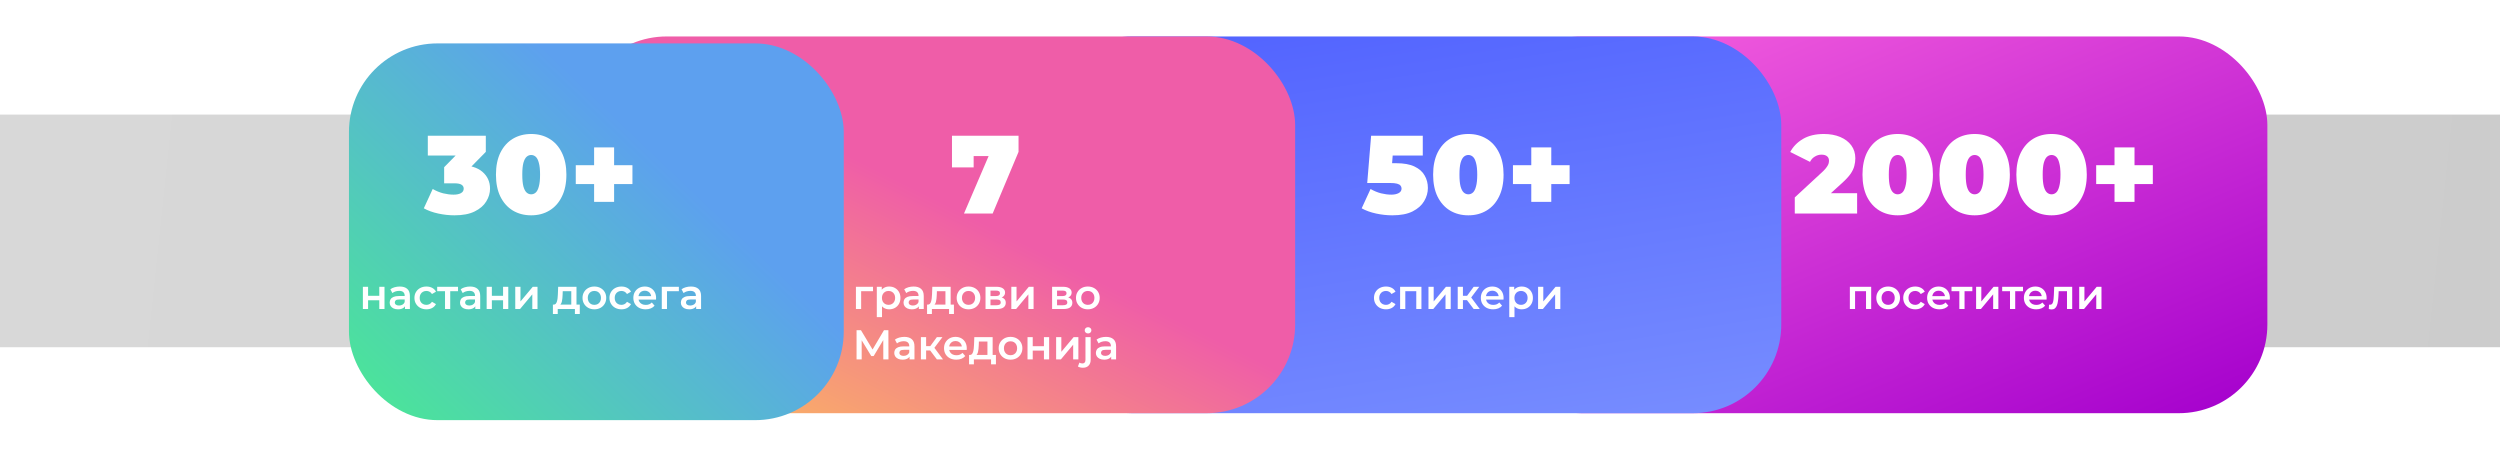 <svg width="1440" height="262" viewBox="0 0 1440 262" fill="none" xmlns="http://www.w3.org/2000/svg">
<rect x="-2" y="66" width="1444" height="134" fill="url(#paint0_linear_3909_8143)"/>
<g filter="url(#filter0_d_3909_8143)">
<rect x="827" y="21" width="446" height="217" rx="51" fill="url(#paint1_linear_3909_8143)"/>
</g>
<g filter="url(#filter1_d_3909_8143)">
<rect x="568" y="21" width="425" height="217" rx="51" fill="url(#paint2_linear_3909_8143)"/>
</g>
<g filter="url(#filter2_d_3909_8143)">
<rect x="300" y="21" width="413" height="217" rx="51" fill="url(#paint3_linear_3909_8143)"/>
</g>
<g filter="url(#filter3_d_3909_8143)">
<rect x="167" y="21" width="285" height="217" rx="51" fill="url(#paint4_linear_3909_8143)"/>
</g>
<path d="M261.78 124.024C258.708 124.024 255.593 123.683 252.436 123C249.279 122.317 246.505 121.315 244.116 119.992L249.236 108.856C251.156 109.965 253.161 110.797 255.252 111.352C257.385 111.864 259.391 112.12 261.268 112.12C262.975 112.12 264.361 111.843 265.428 111.288C266.537 110.691 267.092 109.816 267.092 108.664C267.092 107.683 266.687 106.936 265.876 106.424C265.065 105.869 263.7 105.592 261.78 105.592H255.828V96.312L267.412 84.536L268.756 89.592H246.42V78.2H279.828V87.48L268.244 99.256L261.012 95.16H264.98C270.612 95.16 274.9 96.419 277.844 98.936C280.788 101.453 282.26 104.696 282.26 108.664C282.26 111.224 281.535 113.677 280.084 116.024C278.676 118.371 276.457 120.291 273.428 121.784C270.441 123.277 266.559 124.024 261.78 124.024ZM305.957 124.024C301.989 124.024 298.469 123.107 295.397 121.272C292.367 119.437 289.978 116.771 288.229 113.272C286.522 109.773 285.669 105.549 285.669 100.6C285.669 95.651 286.522 91.427 288.229 87.928C289.978 84.429 292.367 81.763 295.397 79.928C298.469 78.093 301.989 77.176 305.957 77.176C309.925 77.176 313.423 78.093 316.453 79.928C319.525 81.763 321.914 84.429 323.621 87.928C325.37 91.427 326.245 95.651 326.245 100.6C326.245 105.549 325.37 109.773 323.621 113.272C321.914 116.771 319.525 119.437 316.453 121.272C313.423 123.107 309.925 124.024 305.957 124.024ZM305.957 111.928C306.938 111.928 307.813 111.587 308.581 110.904C309.349 110.221 309.946 109.048 310.373 107.384C310.842 105.72 311.077 103.459 311.077 100.6C311.077 97.699 310.842 95.437 310.373 93.816C309.946 92.152 309.349 90.979 308.581 90.296C307.813 89.613 306.938 89.272 305.957 89.272C304.975 89.272 304.101 89.613 303.333 90.296C302.565 90.979 301.946 92.152 301.477 93.816C301.05 95.437 300.837 97.699 300.837 100.6C300.837 103.459 301.05 105.72 301.477 107.384C301.946 109.048 302.565 110.221 303.333 110.904C304.101 111.587 304.975 111.928 305.957 111.928ZM342.205 116.28V84.92H353.725V116.28H342.205ZM331.645 106.04V95.16H364.285V106.04H331.645Z" fill="white"/>
<path d="M209.016 178V165.184H212.016V170.392H218.472V165.184H221.472V178H218.472V172.936H212.016V178H209.016ZM233.269 178V175.408L233.101 174.856V170.32C233.101 169.44 232.837 168.76 232.309 168.28C231.781 167.784 230.981 167.536 229.909 167.536C229.189 167.536 228.477 167.648 227.773 167.872C227.085 168.096 226.501 168.408 226.021 168.808L224.845 166.624C225.533 166.096 226.349 165.704 227.293 165.448C228.253 165.176 229.245 165.04 230.269 165.04C232.125 165.04 233.557 165.488 234.565 166.384C235.589 167.264 236.101 168.632 236.101 170.488V178H233.269ZM229.237 178.168C228.277 178.168 227.437 178.008 226.717 177.688C225.997 177.352 225.437 176.896 225.037 176.32C224.653 175.728 224.461 175.064 224.461 174.328C224.461 173.608 224.629 172.96 224.965 172.384C225.317 171.808 225.885 171.352 226.669 171.016C227.453 170.68 228.493 170.512 229.789 170.512H233.509V172.504H230.005C228.981 172.504 228.293 172.672 227.941 173.008C227.589 173.328 227.413 173.728 227.413 174.208C227.413 174.752 227.629 175.184 228.061 175.504C228.493 175.824 229.093 175.984 229.861 175.984C230.597 175.984 231.253 175.816 231.829 175.48C232.421 175.144 232.845 174.648 233.101 173.992L233.605 175.792C233.317 176.544 232.797 177.128 232.045 177.544C231.309 177.96 230.373 178.168 229.237 178.168ZM245.645 178.168C244.301 178.168 243.101 177.888 242.045 177.328C241.005 176.752 240.189 175.968 239.597 174.976C239.005 173.984 238.709 172.856 238.709 171.592C238.709 170.312 239.005 169.184 239.597 168.208C240.189 167.216 241.005 166.44 242.045 165.88C243.101 165.32 244.301 165.04 245.645 165.04C246.893 165.04 247.989 165.296 248.933 165.808C249.893 166.304 250.621 167.04 251.117 168.016L248.813 169.36C248.429 168.752 247.957 168.304 247.397 168.016C246.853 167.728 246.261 167.584 245.621 167.584C244.885 167.584 244.221 167.744 243.629 168.064C243.037 168.384 242.573 168.848 242.237 169.456C241.901 170.048 241.733 170.76 241.733 171.592C241.733 172.424 241.901 173.144 242.237 173.752C242.573 174.344 243.037 174.8 243.629 175.12C244.221 175.44 244.885 175.6 245.621 175.6C246.261 175.6 246.853 175.456 247.397 175.168C247.957 174.88 248.429 174.432 248.813 173.824L251.117 175.168C250.621 176.128 249.893 176.872 248.933 177.4C247.989 177.912 246.893 178.168 245.645 178.168ZM256.328 178V167.008L257.024 167.728H251.816V165.184H263.816V167.728H258.632L259.328 167.008V178H256.328ZM273.769 178V175.408L273.601 174.856V170.32C273.601 169.44 273.337 168.76 272.809 168.28C272.281 167.784 271.481 167.536 270.409 167.536C269.689 167.536 268.977 167.648 268.273 167.872C267.585 168.096 267.001 168.408 266.521 168.808L265.345 166.624C266.033 166.096 266.849 165.704 267.793 165.448C268.753 165.176 269.745 165.04 270.769 165.04C272.625 165.04 274.057 165.488 275.065 166.384C276.089 167.264 276.601 168.632 276.601 170.488V178H273.769ZM269.737 178.168C268.777 178.168 267.937 178.008 267.217 177.688C266.497 177.352 265.937 176.896 265.537 176.32C265.153 175.728 264.961 175.064 264.961 174.328C264.961 173.608 265.129 172.96 265.465 172.384C265.817 171.808 266.385 171.352 267.169 171.016C267.953 170.68 268.993 170.512 270.289 170.512H274.009V172.504H270.505C269.481 172.504 268.793 172.672 268.441 173.008C268.089 173.328 267.913 173.728 267.913 174.208C267.913 174.752 268.129 175.184 268.561 175.504C268.993 175.824 269.593 175.984 270.361 175.984C271.097 175.984 271.753 175.816 272.329 175.48C272.921 175.144 273.345 174.648 273.601 173.992L274.105 175.792C273.817 176.544 273.297 177.128 272.545 177.544C271.809 177.96 270.873 178.168 269.737 178.168ZM280.313 178V165.184H283.313V170.392H289.769V165.184H292.769V178H289.769V172.936H283.313V178H280.313ZM296.789 178V165.184H299.789V173.632L306.869 165.184H309.605V178H306.605V169.552L299.549 178H296.789ZM329.058 176.608V167.728H324.138L324.066 169.792C324.034 170.528 323.986 171.24 323.922 171.928C323.858 172.6 323.754 173.224 323.61 173.8C323.466 174.36 323.258 174.824 322.986 175.192C322.714 175.56 322.354 175.8 321.906 175.912L318.93 175.456C319.41 175.456 319.794 175.304 320.082 175C320.386 174.68 320.618 174.248 320.778 173.704C320.954 173.144 321.082 172.512 321.162 171.808C321.242 171.088 321.298 170.344 321.33 169.576L321.498 165.184H332.058V176.608H329.058ZM318.474 180.856V175.456H333.954V180.856H331.146V178H321.258V180.856H318.474ZM342.345 178.168C341.033 178.168 339.865 177.888 338.841 177.328C337.817 176.752 337.009 175.968 336.417 174.976C335.825 173.984 335.529 172.856 335.529 171.592C335.529 170.312 335.825 169.184 336.417 168.208C337.009 167.216 337.817 166.44 338.841 165.88C339.865 165.32 341.033 165.04 342.345 165.04C343.673 165.04 344.849 165.32 345.873 165.88C346.913 166.44 347.721 167.208 348.297 168.184C348.889 169.16 349.185 170.296 349.185 171.592C349.185 172.856 348.889 173.984 348.297 174.976C347.721 175.968 346.913 176.752 345.873 177.328C344.849 177.888 343.673 178.168 342.345 178.168ZM342.345 175.6C343.081 175.6 343.737 175.44 344.313 175.12C344.889 174.8 345.337 174.336 345.657 173.728C345.993 173.12 346.161 172.408 346.161 171.592C346.161 170.76 345.993 170.048 345.657 169.456C345.337 168.848 344.889 168.384 344.313 168.064C343.737 167.744 343.089 167.584 342.369 167.584C341.633 167.584 340.977 167.744 340.401 168.064C339.841 168.384 339.393 168.848 339.057 169.456C338.721 170.048 338.553 170.76 338.553 171.592C338.553 172.408 338.721 173.12 339.057 173.728C339.393 174.336 339.841 174.8 340.401 175.12C340.977 175.44 341.625 175.6 342.345 175.6ZM357.981 178.168C356.637 178.168 355.437 177.888 354.381 177.328C353.341 176.752 352.525 175.968 351.933 174.976C351.341 173.984 351.045 172.856 351.045 171.592C351.045 170.312 351.341 169.184 351.933 168.208C352.525 167.216 353.341 166.44 354.381 165.88C355.437 165.32 356.637 165.04 357.981 165.04C359.229 165.04 360.325 165.296 361.269 165.808C362.229 166.304 362.957 167.04 363.453 168.016L361.149 169.36C360.765 168.752 360.293 168.304 359.733 168.016C359.189 167.728 358.597 167.584 357.957 167.584C357.221 167.584 356.557 167.744 355.965 168.064C355.373 168.384 354.909 168.848 354.573 169.456C354.237 170.048 354.069 170.76 354.069 171.592C354.069 172.424 354.237 173.144 354.573 173.752C354.909 174.344 355.373 174.8 355.965 175.12C356.557 175.44 357.221 175.6 357.957 175.6C358.597 175.6 359.189 175.456 359.733 175.168C360.293 174.88 360.765 174.432 361.149 173.824L363.453 175.168C362.957 176.128 362.229 176.872 361.269 177.4C360.325 177.912 359.229 178.168 357.981 178.168ZM371.883 178.168C370.459 178.168 369.211 177.888 368.139 177.328C367.083 176.752 366.259 175.968 365.667 174.976C365.091 173.984 364.803 172.856 364.803 171.592C364.803 170.312 365.083 169.184 365.643 168.208C366.219 167.216 367.003 166.44 367.995 165.88C369.003 165.32 370.147 165.04 371.427 165.04C372.675 165.04 373.787 165.312 374.763 165.856C375.739 166.4 376.507 167.168 377.067 168.16C377.627 169.152 377.907 170.32 377.907 171.664C377.907 171.792 377.899 171.936 377.883 172.096C377.883 172.256 377.875 172.408 377.859 172.552H367.179V170.56H376.275L375.099 171.184C375.115 170.448 374.963 169.8 374.643 169.24C374.323 168.68 373.883 168.24 373.323 167.92C372.779 167.6 372.147 167.44 371.427 167.44C370.691 167.44 370.043 167.6 369.483 167.92C368.939 168.24 368.507 168.688 368.187 169.264C367.883 169.824 367.731 170.488 367.731 171.256V171.736C367.731 172.504 367.907 173.184 368.259 173.776C368.611 174.368 369.107 174.824 369.747 175.144C370.387 175.464 371.123 175.624 371.955 175.624C372.675 175.624 373.323 175.512 373.899 175.288C374.475 175.064 374.987 174.712 375.435 174.232L377.043 176.08C376.467 176.752 375.739 177.272 374.859 177.64C373.995 177.992 373.003 178.168 371.883 178.168ZM381.188 178V165.184H391.028V167.728H383.492L384.188 167.056V178H381.188ZM400.987 178V175.408L400.819 174.856V170.32C400.819 169.44 400.555 168.76 400.027 168.28C399.499 167.784 398.699 167.536 397.627 167.536C396.907 167.536 396.195 167.648 395.491 167.872C394.803 168.096 394.219 168.408 393.739 168.808L392.563 166.624C393.251 166.096 394.067 165.704 395.011 165.448C395.971 165.176 396.963 165.04 397.987 165.04C399.843 165.04 401.275 165.488 402.283 166.384C403.307 167.264 403.819 168.632 403.819 170.488V178H400.987ZM396.955 178.168C395.995 178.168 395.155 178.008 394.435 177.688C393.715 177.352 393.155 176.896 392.755 176.32C392.371 175.728 392.179 175.064 392.179 174.328C392.179 173.608 392.347 172.96 392.683 172.384C393.035 171.808 393.603 171.352 394.387 171.016C395.171 170.68 396.211 170.512 397.507 170.512H401.227V172.504H397.723C396.699 172.504 396.011 172.672 395.659 173.008C395.307 173.328 395.131 173.728 395.131 174.208C395.131 174.752 395.347 175.184 395.779 175.504C396.211 175.824 396.811 175.984 397.579 175.984C398.315 175.984 398.971 175.816 399.547 175.48C400.139 175.144 400.563 174.648 400.819 173.992L401.323 175.792C401.035 176.544 400.515 177.128 399.763 177.544C399.027 177.96 398.091 178.168 396.955 178.168Z" fill="white"/>
<path d="M555.256 123L572.152 83.576L576.184 89.912H554.936L560.824 83.064V96.44H548.344V78.2H586.68V87.48L571.768 123H555.256Z" fill="white"/>
<path d="M493.016 178V165.184H502.856V167.728H495.32L496.016 167.056V178H493.016ZM512.143 178.168C511.103 178.168 510.151 177.928 509.287 177.448C508.439 176.968 507.759 176.248 507.247 175.288C506.751 174.312 506.503 173.08 506.503 171.592C506.503 170.088 506.743 168.856 507.223 167.896C507.719 166.936 508.391 166.224 509.239 165.76C510.087 165.28 511.055 165.04 512.143 165.04C513.407 165.04 514.519 165.312 515.479 165.856C516.455 166.4 517.223 167.16 517.783 168.136C518.359 169.112 518.647 170.264 518.647 171.592C518.647 172.92 518.359 174.08 517.783 175.072C517.223 176.048 516.455 176.808 515.479 177.352C514.519 177.896 513.407 178.168 512.143 178.168ZM505.039 182.656V165.184H507.895V168.208L507.799 171.616L508.039 175.024V182.656H505.039ZM511.807 175.6C512.527 175.6 513.167 175.44 513.727 175.12C514.303 174.8 514.759 174.336 515.095 173.728C515.431 173.12 515.599 172.408 515.599 171.592C515.599 170.76 515.431 170.048 515.095 169.456C514.759 168.848 514.303 168.384 513.727 168.064C513.167 167.744 512.527 167.584 511.807 167.584C511.087 167.584 510.439 167.744 509.863 168.064C509.287 168.384 508.831 168.848 508.495 169.456C508.159 170.048 507.991 170.76 507.991 171.592C507.991 172.408 508.159 173.12 508.495 173.728C508.831 174.336 509.287 174.8 509.863 175.12C510.439 175.44 511.087 175.6 511.807 175.6ZM529.245 178V175.408L529.077 174.856V170.32C529.077 169.44 528.813 168.76 528.285 168.28C527.757 167.784 526.957 167.536 525.885 167.536C525.165 167.536 524.453 167.648 523.749 167.872C523.061 168.096 522.477 168.408 521.997 168.808L520.821 166.624C521.509 166.096 522.325 165.704 523.269 165.448C524.229 165.176 525.221 165.04 526.245 165.04C528.101 165.04 529.533 165.488 530.541 166.384C531.565 167.264 532.077 168.632 532.077 170.488V178H529.245ZM525.213 178.168C524.253 178.168 523.413 178.008 522.693 177.688C521.973 177.352 521.413 176.896 521.013 176.32C520.629 175.728 520.437 175.064 520.437 174.328C520.437 173.608 520.605 172.96 520.941 172.384C521.293 171.808 521.861 171.352 522.645 171.016C523.429 170.68 524.469 170.512 525.765 170.512H529.485V172.504H525.981C524.957 172.504 524.269 172.672 523.917 173.008C523.565 173.328 523.389 173.728 523.389 174.208C523.389 174.752 523.605 175.184 524.037 175.504C524.469 175.824 525.069 175.984 525.837 175.984C526.573 175.984 527.229 175.816 527.805 175.48C528.397 175.144 528.821 174.648 529.077 173.992L529.581 175.792C529.293 176.544 528.773 177.128 528.021 177.544C527.285 177.96 526.349 178.168 525.213 178.168ZM544.573 176.608V167.728H539.653L539.581 169.792C539.549 170.528 539.501 171.24 539.437 171.928C539.373 172.6 539.269 173.224 539.125 173.8C538.981 174.36 538.773 174.824 538.501 175.192C538.229 175.56 537.869 175.8 537.421 175.912L534.445 175.456C534.925 175.456 535.309 175.304 535.597 175C535.901 174.68 536.133 174.248 536.293 173.704C536.469 173.144 536.597 172.512 536.677 171.808C536.757 171.088 536.813 170.344 536.845 169.576L537.013 165.184H547.573V176.608H544.573ZM533.989 180.856V175.456H549.469V180.856H546.661V178H536.773V180.856H533.989ZM557.861 178.168C556.549 178.168 555.381 177.888 554.357 177.328C553.333 176.752 552.525 175.968 551.933 174.976C551.341 173.984 551.045 172.856 551.045 171.592C551.045 170.312 551.341 169.184 551.933 168.208C552.525 167.216 553.333 166.44 554.357 165.88C555.381 165.32 556.549 165.04 557.861 165.04C559.189 165.04 560.365 165.32 561.389 165.88C562.429 166.44 563.237 167.208 563.813 168.184C564.405 169.16 564.701 170.296 564.701 171.592C564.701 172.856 564.405 173.984 563.813 174.976C563.237 175.968 562.429 176.752 561.389 177.328C560.365 177.888 559.189 178.168 557.861 178.168ZM557.861 175.6C558.597 175.6 559.253 175.44 559.829 175.12C560.405 174.8 560.853 174.336 561.173 173.728C561.509 173.12 561.677 172.408 561.677 171.592C561.677 170.76 561.509 170.048 561.173 169.456C560.853 168.848 560.405 168.384 559.829 168.064C559.253 167.744 558.605 167.584 557.885 167.584C557.149 167.584 556.493 167.744 555.917 168.064C555.357 168.384 554.909 168.848 554.573 169.456C554.237 170.048 554.069 170.76 554.069 171.592C554.069 172.408 554.237 173.12 554.573 173.728C554.909 174.336 555.357 174.8 555.917 175.12C556.493 175.44 557.141 175.6 557.861 175.6ZM567.664 178V165.184H573.928C575.48 165.184 576.696 165.472 577.576 166.048C578.472 166.624 578.92 167.44 578.92 168.496C578.92 169.536 578.504 170.352 577.672 170.944C576.84 171.52 575.736 171.808 574.36 171.808L574.72 171.064C576.272 171.064 577.424 171.352 578.176 171.928C578.944 172.488 579.328 173.312 579.328 174.4C579.328 175.536 578.904 176.424 578.056 177.064C577.208 177.688 575.92 178 574.192 178H567.664ZM570.52 175.816H573.952C574.768 175.816 575.384 175.688 575.8 175.432C576.216 175.16 576.424 174.752 576.424 174.208C576.424 173.632 576.232 173.208 575.848 172.936C575.464 172.664 574.864 172.528 574.048 172.528H570.52V175.816ZM570.52 170.536H573.664C574.432 170.536 575.008 170.4 575.392 170.128C575.792 169.84 575.992 169.44 575.992 168.928C575.992 168.4 575.792 168.008 575.392 167.752C575.008 167.496 574.432 167.368 573.664 167.368H570.52V170.536ZM582.524 178V165.184H585.524V173.632L592.604 165.184H595.34V178H592.34V169.552L585.284 178H582.524ZM606.008 178V165.184H612.272C613.824 165.184 615.04 165.472 615.92 166.048C616.816 166.624 617.264 167.44 617.264 168.496C617.264 169.536 616.848 170.352 616.016 170.944C615.184 171.52 614.08 171.808 612.704 171.808L613.064 171.064C614.616 171.064 615.768 171.352 616.52 171.928C617.288 172.488 617.672 173.312 617.672 174.4C617.672 175.536 617.248 176.424 616.4 177.064C615.552 177.688 614.264 178 612.536 178H606.008ZM608.864 175.816H612.296C613.112 175.816 613.728 175.688 614.144 175.432C614.56 175.16 614.768 174.752 614.768 174.208C614.768 173.632 614.576 173.208 614.192 172.936C613.808 172.664 613.208 172.528 612.392 172.528H608.864V175.816ZM608.864 170.536H612.008C612.776 170.536 613.352 170.4 613.736 170.128C614.136 169.84 614.336 169.44 614.336 168.928C614.336 168.4 614.136 168.008 613.736 167.752C613.352 167.496 612.776 167.368 612.008 167.368H608.864V170.536ZM626.58 178.168C625.268 178.168 624.1 177.888 623.076 177.328C622.052 176.752 621.244 175.968 620.652 174.976C620.06 173.984 619.764 172.856 619.764 171.592C619.764 170.312 620.06 169.184 620.652 168.208C621.244 167.216 622.052 166.44 623.076 165.88C624.1 165.32 625.268 165.04 626.58 165.04C627.908 165.04 629.084 165.32 630.108 165.88C631.148 166.44 631.956 167.208 632.532 168.184C633.124 169.16 633.42 170.296 633.42 171.592C633.42 172.856 633.124 173.984 632.532 174.976C631.956 175.968 631.148 176.752 630.108 177.328C629.084 177.888 627.908 178.168 626.58 178.168ZM626.58 175.6C627.316 175.6 627.972 175.44 628.548 175.12C629.124 174.8 629.572 174.336 629.892 173.728C630.228 173.12 630.396 172.408 630.396 171.592C630.396 170.76 630.228 170.048 629.892 169.456C629.572 168.848 629.124 168.384 628.548 168.064C627.972 167.744 627.324 167.584 626.604 167.584C625.868 167.584 625.212 167.744 624.636 168.064C624.076 168.384 623.628 168.848 623.292 169.456C622.956 170.048 622.788 170.76 622.788 171.592C622.788 172.408 622.956 173.12 623.292 173.728C623.628 174.336 624.076 174.8 624.636 175.12C625.212 175.44 625.86 175.6 626.58 175.6ZM493.376 207V190.2H495.92L503.288 202.464H501.92L509.168 190.2H511.712L511.76 207H508.784L508.76 194.832H509.384L503.24 205.08H501.848L495.608 194.832H496.328V207H493.376ZM523.901 207V204.408L523.733 203.856V199.32C523.733 198.44 523.469 197.76 522.941 197.28C522.413 196.784 521.613 196.536 520.541 196.536C519.821 196.536 519.109 196.648 518.405 196.872C517.717 197.096 517.133 197.408 516.653 197.808L515.477 195.624C516.165 195.096 516.981 194.704 517.925 194.448C518.885 194.176 519.877 194.04 520.901 194.04C522.757 194.04 524.189 194.488 525.197 195.384C526.221 196.264 526.733 197.632 526.733 199.488V207H523.901ZM519.869 207.168C518.909 207.168 518.069 207.008 517.349 206.688C516.629 206.352 516.069 205.896 515.669 205.32C515.285 204.728 515.093 204.064 515.093 203.328C515.093 202.608 515.261 201.96 515.597 201.384C515.949 200.808 516.517 200.352 517.301 200.016C518.085 199.68 519.125 199.512 520.421 199.512H524.141V201.504H520.637C519.613 201.504 518.925 201.672 518.573 202.008C518.221 202.328 518.045 202.728 518.045 203.208C518.045 203.752 518.261 204.184 518.693 204.504C519.125 204.824 519.725 204.984 520.493 204.984C521.229 204.984 521.885 204.816 522.461 204.48C523.053 204.144 523.477 203.648 523.733 202.992L524.237 204.792C523.949 205.544 523.429 206.128 522.677 206.544C521.941 206.96 521.005 207.168 519.869 207.168ZM539.638 207L535.006 200.856L537.454 199.344L543.166 207H539.638ZM530.446 207V194.184H533.446V207H530.446ZM532.558 201.864V199.368H536.902V201.864H532.558ZM537.742 200.952L534.934 200.616L539.638 194.184H542.854L537.742 200.952ZM550.836 207.168C549.412 207.168 548.164 206.888 547.092 206.328C546.036 205.752 545.212 204.968 544.62 203.976C544.044 202.984 543.756 201.856 543.756 200.592C543.756 199.312 544.036 198.184 544.596 197.208C545.172 196.216 545.956 195.44 546.948 194.88C547.956 194.32 549.1 194.04 550.38 194.04C551.628 194.04 552.74 194.312 553.716 194.856C554.692 195.4 555.46 196.168 556.02 197.16C556.58 198.152 556.86 199.32 556.86 200.664C556.86 200.792 556.852 200.936 556.836 201.096C556.836 201.256 556.828 201.408 556.812 201.552H546.132V199.56H555.228L554.052 200.184C554.068 199.448 553.916 198.8 553.596 198.24C553.276 197.68 552.836 197.24 552.276 196.92C551.732 196.6 551.1 196.44 550.38 196.44C549.644 196.44 548.996 196.6 548.436 196.92C547.892 197.24 547.46 197.688 547.14 198.264C546.836 198.824 546.684 199.488 546.684 200.256V200.736C546.684 201.504 546.86 202.184 547.212 202.776C547.564 203.368 548.06 203.824 548.7 204.144C549.34 204.464 550.076 204.624 550.908 204.624C551.628 204.624 552.276 204.512 552.852 204.288C553.428 204.064 553.94 203.712 554.388 203.232L555.996 205.08C555.42 205.752 554.692 206.272 553.812 206.64C552.948 206.992 551.956 207.168 550.836 207.168ZM568.761 205.608V196.728H563.841L563.769 198.792C563.737 199.528 563.689 200.24 563.625 200.928C563.561 201.6 563.457 202.224 563.313 202.8C563.169 203.36 562.961 203.824 562.689 204.192C562.417 204.56 562.057 204.8 561.609 204.912L558.633 204.456C559.113 204.456 559.497 204.304 559.785 204C560.089 203.68 560.321 203.248 560.481 202.704C560.657 202.144 560.785 201.512 560.865 200.808C560.945 200.088 561.001 199.344 561.033 198.576L561.201 194.184H571.761V205.608H568.761ZM558.177 209.856V204.456H573.657V209.856H570.849V207H560.961V209.856H558.177ZM582.048 207.168C580.736 207.168 579.568 206.888 578.544 206.328C577.52 205.752 576.712 204.968 576.12 203.976C575.528 202.984 575.232 201.856 575.232 200.592C575.232 199.312 575.528 198.184 576.12 197.208C576.712 196.216 577.52 195.44 578.544 194.88C579.568 194.32 580.736 194.04 582.048 194.04C583.376 194.04 584.552 194.32 585.576 194.88C586.616 195.44 587.424 196.208 588 197.184C588.592 198.16 588.888 199.296 588.888 200.592C588.888 201.856 588.592 202.984 588 203.976C587.424 204.968 586.616 205.752 585.576 206.328C584.552 206.888 583.376 207.168 582.048 207.168ZM582.048 204.6C582.784 204.6 583.44 204.44 584.016 204.12C584.592 203.8 585.04 203.336 585.36 202.728C585.696 202.12 585.864 201.408 585.864 200.592C585.864 199.76 585.696 199.048 585.36 198.456C585.04 197.848 584.592 197.384 584.016 197.064C583.44 196.744 582.792 196.584 582.072 196.584C581.336 196.584 580.68 196.744 580.104 197.064C579.544 197.384 579.096 197.848 578.76 198.456C578.424 199.048 578.256 199.76 578.256 200.592C578.256 201.408 578.424 202.12 578.76 202.728C579.096 203.336 579.544 203.8 580.104 204.12C580.68 204.44 581.328 204.6 582.048 204.6ZM591.852 207V194.184H594.852V199.392H601.308V194.184H604.308V207H601.308V201.936H594.852V207H591.852ZM608.329 207V194.184H611.329V202.632L618.409 194.184H621.145V207H618.145V198.552L611.089 207H608.329ZM623.764 211.824C623.204 211.824 622.676 211.76 622.18 211.632C621.668 211.52 621.236 211.336 620.884 211.08L621.748 208.848C622.212 209.184 622.796 209.352 623.5 209.352C624.044 209.352 624.468 209.176 624.772 208.824C625.076 208.488 625.228 207.984 625.228 207.312V194.184H628.228V207.24C628.228 208.648 627.836 209.76 627.052 210.576C626.284 211.408 625.188 211.824 623.764 211.824ZM626.716 192.072C626.156 192.072 625.692 191.896 625.324 191.544C624.972 191.192 624.796 190.768 624.796 190.272C624.796 189.76 624.972 189.336 625.324 189C625.692 188.648 626.156 188.472 626.716 188.472C627.276 188.472 627.732 188.64 628.084 188.976C628.452 189.296 628.636 189.704 628.636 190.2C628.636 190.728 628.46 191.176 628.108 191.544C627.756 191.896 627.292 192.072 626.716 192.072ZM640.034 207V204.408L639.866 203.856V199.32C639.866 198.44 639.602 197.76 639.074 197.28C638.546 196.784 637.746 196.536 636.674 196.536C635.954 196.536 635.242 196.648 634.538 196.872C633.85 197.096 633.266 197.408 632.786 197.808L631.61 195.624C632.298 195.096 633.114 194.704 634.058 194.448C635.018 194.176 636.01 194.04 637.034 194.04C638.89 194.04 640.322 194.488 641.33 195.384C642.354 196.264 642.866 197.632 642.866 199.488V207H640.034ZM636.002 207.168C635.042 207.168 634.202 207.008 633.482 206.688C632.762 206.352 632.202 205.896 631.802 205.32C631.418 204.728 631.226 204.064 631.226 203.328C631.226 202.608 631.394 201.96 631.73 201.384C632.082 200.808 632.65 200.352 633.434 200.016C634.218 199.68 635.258 199.512 636.554 199.512H640.274V201.504H636.77C635.746 201.504 635.058 201.672 634.706 202.008C634.354 202.328 634.178 202.728 634.178 203.208C634.178 203.752 634.394 204.184 634.826 204.504C635.258 204.824 635.858 204.984 636.626 204.984C637.362 204.984 638.018 204.816 638.594 204.48C639.186 204.144 639.61 203.648 639.866 202.992L640.37 204.792C640.082 205.544 639.562 206.128 638.81 206.544C638.074 206.96 637.138 207.168 636.002 207.168Z" fill="white"/>
<path d="M801.984 124.024C798.912 124.024 795.797 123.683 792.64 123C789.483 122.317 786.709 121.315 784.32 119.992L789.44 108.856C791.36 109.965 793.365 110.797 795.456 111.352C797.547 111.864 799.531 112.12 801.408 112.12C803.115 112.12 804.523 111.821 805.632 111.224C806.741 110.627 807.296 109.752 807.296 108.6C807.296 107.96 807.104 107.405 806.72 106.936C806.336 106.424 805.653 106.04 804.672 105.784C803.733 105.528 802.347 105.4 800.512 105.4H787.52L789.76 78.2H819.52V89.592H795.072L802.688 83.128L801.344 100.472L793.728 94.008H804.16C808.597 94.008 812.139 94.648 814.784 95.928C817.472 97.208 819.413 98.936 820.608 101.112C821.845 103.245 822.464 105.635 822.464 108.28C822.464 110.925 821.739 113.464 820.288 115.896C818.88 118.285 816.661 120.248 813.632 121.784C810.645 123.277 806.763 124.024 801.984 124.024ZM845.769 124.024C841.801 124.024 838.281 123.107 835.209 121.272C832.18 119.437 829.79 116.771 828.041 113.272C826.334 109.773 825.481 105.549 825.481 100.6C825.481 95.651 826.334 91.427 828.041 87.928C829.79 84.429 832.18 81.763 835.209 79.928C838.281 78.093 841.801 77.176 845.769 77.176C849.737 77.176 853.236 78.093 856.265 79.928C859.337 81.763 861.726 84.429 863.433 87.928C865.182 91.427 866.057 95.651 866.057 100.6C866.057 105.549 865.182 109.773 863.433 113.272C861.726 116.771 859.337 119.437 856.265 121.272C853.236 123.107 849.737 124.024 845.769 124.024ZM845.769 111.928C846.75 111.928 847.625 111.587 848.393 110.904C849.161 110.221 849.758 109.048 850.185 107.384C850.654 105.72 850.889 103.459 850.889 100.6C850.889 97.699 850.654 95.437 850.185 93.816C849.758 92.152 849.161 90.979 848.393 90.296C847.625 89.613 846.75 89.272 845.769 89.272C844.788 89.272 843.913 89.613 843.145 90.296C842.377 90.979 841.758 92.152 841.289 93.816C840.862 95.437 840.649 97.699 840.649 100.6C840.649 103.459 840.862 105.72 841.289 107.384C841.758 109.048 842.377 110.221 843.145 110.904C843.913 111.587 844.788 111.928 845.769 111.928ZM882.018 116.28V84.92H893.538V116.28H882.018ZM871.458 106.04V95.16H904.097V106.04H871.458Z" fill="white"/>
<path d="M798.348 178.168C797.004 178.168 795.804 177.888 794.748 177.328C793.708 176.752 792.892 175.968 792.3 174.976C791.708 173.984 791.412 172.856 791.412 171.592C791.412 170.312 791.708 169.184 792.3 168.208C792.892 167.216 793.708 166.44 794.748 165.88C795.804 165.32 797.004 165.04 798.348 165.04C799.596 165.04 800.692 165.296 801.636 165.808C802.596 166.304 803.324 167.04 803.82 168.016L801.516 169.36C801.132 168.752 800.66 168.304 800.1 168.016C799.556 167.728 798.964 167.584 798.324 167.584C797.588 167.584 796.924 167.744 796.332 168.064C795.74 168.384 795.276 168.848 794.94 169.456C794.604 170.048 794.436 170.76 794.436 171.592C794.436 172.424 794.604 173.144 794.94 173.752C795.276 174.344 795.74 174.8 796.332 175.12C796.924 175.44 797.588 175.6 798.324 175.6C798.964 175.6 799.556 175.456 800.1 175.168C800.66 174.88 801.132 174.432 801.516 173.824L803.82 175.168C803.324 176.128 802.596 176.872 801.636 177.4C800.692 177.912 799.596 178.168 798.348 178.168ZM806.461 178V165.184H818.749V178H815.773V167.032L816.469 167.728H808.765L809.461 167.032V178H806.461ZM822.797 178V165.184H825.797V173.632L832.877 165.184H835.613V178H832.613V169.552L825.557 178H822.797ZM848.841 178L844.209 171.856L846.657 170.344L852.369 178H848.841ZM839.649 178V165.184H842.649V178H839.649ZM841.761 172.864V170.368H846.105V172.864H841.761ZM846.945 171.952L844.137 171.616L848.841 165.184H852.057L846.945 171.952ZM860.039 178.168C858.615 178.168 857.367 177.888 856.295 177.328C855.239 176.752 854.415 175.968 853.823 174.976C853.247 173.984 852.959 172.856 852.959 171.592C852.959 170.312 853.239 169.184 853.799 168.208C854.375 167.216 855.159 166.44 856.151 165.88C857.159 165.32 858.303 165.04 859.583 165.04C860.831 165.04 861.943 165.312 862.919 165.856C863.895 166.4 864.663 167.168 865.223 168.16C865.783 169.152 866.063 170.32 866.063 171.664C866.063 171.792 866.055 171.936 866.039 172.096C866.039 172.256 866.031 172.408 866.015 172.552H855.335V170.56H864.431L863.255 171.184C863.271 170.448 863.119 169.8 862.799 169.24C862.479 168.68 862.039 168.24 861.479 167.92C860.935 167.6 860.303 167.44 859.583 167.44C858.847 167.44 858.199 167.6 857.639 167.92C857.095 168.24 856.663 168.688 856.343 169.264C856.039 169.824 855.887 170.488 855.887 171.256V171.736C855.887 172.504 856.063 173.184 856.415 173.776C856.767 174.368 857.263 174.824 857.903 175.144C858.543 175.464 859.279 175.624 860.111 175.624C860.831 175.624 861.479 175.512 862.055 175.288C862.631 175.064 863.143 174.712 863.591 174.232L865.199 176.08C864.623 176.752 863.895 177.272 863.015 177.64C862.151 177.992 861.159 178.168 860.039 178.168ZM876.448 178.168C875.408 178.168 874.456 177.928 873.592 177.448C872.744 176.968 872.064 176.248 871.552 175.288C871.056 174.312 870.808 173.08 870.808 171.592C870.808 170.088 871.048 168.856 871.528 167.896C872.024 166.936 872.696 166.224 873.544 165.76C874.392 165.28 875.36 165.04 876.448 165.04C877.712 165.04 878.824 165.312 879.784 165.856C880.76 166.4 881.528 167.16 882.088 168.136C882.664 169.112 882.952 170.264 882.952 171.592C882.952 172.92 882.664 174.08 882.088 175.072C881.528 176.048 880.76 176.808 879.784 177.352C878.824 177.896 877.712 178.168 876.448 178.168ZM869.344 182.656V165.184H872.2V168.208L872.104 171.616L872.344 175.024V182.656H869.344ZM876.112 175.6C876.832 175.6 877.472 175.44 878.032 175.12C878.608 174.8 879.064 174.336 879.4 173.728C879.736 173.12 879.904 172.408 879.904 171.592C879.904 170.76 879.736 170.048 879.4 169.456C879.064 168.848 878.608 168.384 878.032 168.064C877.472 167.744 876.832 167.584 876.112 167.584C875.392 167.584 874.744 167.744 874.168 168.064C873.592 168.384 873.136 168.848 872.8 169.456C872.464 170.048 872.296 170.76 872.296 171.592C872.296 172.408 872.464 173.12 872.8 173.728C873.136 174.336 873.592 174.8 874.168 175.12C874.744 175.44 875.392 175.6 876.112 175.6ZM885.938 178V165.184H888.938V173.632L896.018 165.184H898.754V178H895.754V169.552L888.698 178H885.938Z" fill="white"/>
<path d="M1033.79 123V113.72L1049.98 98.744C1051.01 97.763 1051.75 96.909 1052.22 96.184C1052.74 95.459 1053.08 94.819 1053.25 94.264C1053.42 93.667 1053.5 93.112 1053.5 92.6C1053.5 91.491 1053.14 90.637 1052.42 90.04C1051.69 89.4 1050.6 89.08 1049.15 89.08C1047.83 89.08 1046.57 89.443 1045.38 90.168C1044.18 90.851 1043.24 91.875 1042.56 93.24L1031.17 87.544C1032.79 84.472 1035.22 81.976 1038.46 80.056C1041.71 78.136 1045.74 77.176 1050.56 77.176C1054.1 77.176 1057.24 77.752 1059.97 78.904C1062.7 80.056 1064.83 81.677 1066.37 83.768C1067.9 85.859 1068.67 88.333 1068.67 91.192C1068.67 92.643 1068.48 94.093 1068.1 95.544C1067.75 96.995 1067.03 98.531 1065.92 100.152C1064.81 101.731 1063.17 103.501 1060.99 105.464L1048.83 116.536L1046.46 111.288H1069.7V123H1033.79ZM1093.08 124.024C1089.11 124.024 1085.59 123.107 1082.52 121.272C1079.49 119.437 1077.1 116.771 1075.35 113.272C1073.65 109.773 1072.79 105.549 1072.79 100.6C1072.79 95.651 1073.65 91.427 1075.35 87.928C1077.1 84.429 1079.49 81.763 1082.52 79.928C1085.59 78.093 1089.11 77.176 1093.08 77.176C1097.05 77.176 1100.55 78.093 1103.58 79.928C1106.65 81.763 1109.04 84.429 1110.75 87.928C1112.49 91.427 1113.37 95.651 1113.37 100.6C1113.37 105.549 1112.49 109.773 1110.75 113.272C1109.04 116.771 1106.65 119.437 1103.58 121.272C1100.55 123.107 1097.05 124.024 1093.08 124.024ZM1093.08 111.928C1094.06 111.928 1094.94 111.587 1095.71 110.904C1096.47 110.221 1097.07 109.048 1097.5 107.384C1097.97 105.72 1098.2 103.459 1098.2 100.6C1098.2 97.699 1097.97 95.437 1097.5 93.816C1097.07 92.152 1096.47 90.979 1095.71 90.296C1094.94 89.613 1094.06 89.272 1093.08 89.272C1092.1 89.272 1091.23 89.613 1090.46 90.296C1089.69 90.979 1089.07 92.152 1088.6 93.816C1088.17 95.437 1087.96 97.699 1087.96 100.6C1087.96 103.459 1088.17 105.72 1088.6 107.384C1089.07 109.048 1089.69 110.221 1090.46 110.904C1091.23 111.587 1092.1 111.928 1093.08 111.928ZM1137.39 124.024C1133.43 124.024 1129.91 123.107 1126.83 121.272C1123.8 119.437 1121.42 116.771 1119.67 113.272C1117.96 109.773 1117.11 105.549 1117.11 100.6C1117.11 95.651 1117.96 91.427 1119.67 87.928C1121.42 84.429 1123.8 81.763 1126.83 79.928C1129.91 78.093 1133.43 77.176 1137.39 77.176C1141.36 77.176 1144.86 78.093 1147.89 79.928C1150.96 81.763 1153.35 84.429 1155.06 87.928C1156.81 91.427 1157.68 95.651 1157.68 100.6C1157.68 105.549 1156.81 109.773 1155.06 113.272C1153.35 116.771 1150.96 119.437 1147.89 121.272C1144.86 123.107 1141.36 124.024 1137.39 124.024ZM1137.39 111.928C1138.38 111.928 1139.25 111.587 1140.02 110.904C1140.79 110.221 1141.38 109.048 1141.81 107.384C1142.28 105.72 1142.51 103.459 1142.51 100.6C1142.51 97.699 1142.28 95.437 1141.81 93.816C1141.38 92.152 1140.79 90.979 1140.02 90.296C1139.25 89.613 1138.38 89.272 1137.39 89.272C1136.41 89.272 1135.54 89.613 1134.77 90.296C1134 90.979 1133.38 92.152 1132.91 93.816C1132.49 95.437 1132.27 97.699 1132.27 100.6C1132.27 103.459 1132.49 105.72 1132.91 107.384C1133.38 109.048 1134 110.221 1134.77 110.904C1135.54 111.587 1136.41 111.928 1137.39 111.928ZM1181.71 124.024C1177.74 124.024 1174.22 123.107 1171.15 121.272C1168.12 119.437 1165.73 116.771 1163.98 113.272C1162.27 109.773 1161.42 105.549 1161.42 100.6C1161.42 95.651 1162.27 91.427 1163.98 87.928C1165.73 84.429 1168.12 81.763 1171.15 79.928C1174.22 78.093 1177.74 77.176 1181.71 77.176C1185.67 77.176 1189.17 78.093 1192.2 79.928C1195.27 81.763 1197.66 84.429 1199.37 87.928C1201.12 91.427 1201.99 95.651 1201.99 100.6C1201.99 105.549 1201.12 109.773 1199.37 113.272C1197.66 116.771 1195.27 119.437 1192.2 121.272C1189.17 123.107 1185.67 124.024 1181.71 124.024ZM1181.71 111.928C1182.69 111.928 1183.56 111.587 1184.33 110.904C1185.1 110.221 1185.7 109.048 1186.12 107.384C1186.59 105.72 1186.83 103.459 1186.83 100.6C1186.83 97.699 1186.59 95.437 1186.12 93.816C1185.7 92.152 1185.1 90.979 1184.33 90.296C1183.56 89.613 1182.69 89.272 1181.71 89.272C1180.73 89.272 1179.85 89.613 1179.08 90.296C1178.31 90.979 1177.7 92.152 1177.23 93.816C1176.8 95.437 1176.59 97.699 1176.59 100.6C1176.59 103.459 1176.8 105.72 1177.23 107.384C1177.7 109.048 1178.31 110.221 1179.08 110.904C1179.85 111.587 1180.73 111.928 1181.71 111.928ZM1217.96 116.28V84.92H1229.48V116.28H1217.96ZM1207.4 106.04V95.16H1240.03V106.04H1207.4Z" fill="white"/>
<path d="M1065.52 178V165.184H1077.8V178H1074.83V167.032L1075.52 167.728H1067.82L1068.52 167.032V178H1065.52ZM1087.56 178.168C1086.25 178.168 1085.08 177.888 1084.06 177.328C1083.04 176.752 1082.23 175.968 1081.64 174.976C1081.04 173.984 1080.75 172.856 1080.75 171.592C1080.75 170.312 1081.04 169.184 1081.64 168.208C1082.23 167.216 1083.04 166.44 1084.06 165.88C1085.08 165.32 1086.25 165.04 1087.56 165.04C1088.89 165.04 1090.07 165.32 1091.09 165.88C1092.13 166.44 1092.94 167.208 1093.52 168.184C1094.11 169.16 1094.4 170.296 1094.4 171.592C1094.4 172.856 1094.11 173.984 1093.52 174.976C1092.94 175.968 1092.13 176.752 1091.09 177.328C1090.07 177.888 1088.89 178.168 1087.56 178.168ZM1087.56 175.6C1088.3 175.6 1088.96 175.44 1089.53 175.12C1090.11 174.8 1090.56 174.336 1090.88 173.728C1091.21 173.12 1091.38 172.408 1091.38 171.592C1091.38 170.76 1091.21 170.048 1090.88 169.456C1090.56 168.848 1090.11 168.384 1089.53 168.064C1088.96 167.744 1088.31 167.584 1087.59 167.584C1086.85 167.584 1086.2 167.744 1085.62 168.064C1085.06 168.384 1084.61 168.848 1084.28 169.456C1083.94 170.048 1083.77 170.76 1083.77 171.592C1083.77 172.408 1083.94 173.12 1084.28 173.728C1084.61 174.336 1085.06 174.8 1085.62 175.12C1086.2 175.44 1086.84 175.6 1087.56 175.6ZM1103.2 178.168C1101.86 178.168 1100.66 177.888 1099.6 177.328C1098.56 176.752 1097.74 175.968 1097.15 174.976C1096.56 173.984 1096.26 172.856 1096.26 171.592C1096.26 170.312 1096.56 169.184 1097.15 168.208C1097.74 167.216 1098.56 166.44 1099.6 165.88C1100.66 165.32 1101.86 165.04 1103.2 165.04C1104.45 165.04 1105.54 165.296 1106.49 165.808C1107.45 166.304 1108.18 167.04 1108.67 168.016L1106.37 169.36C1105.98 168.752 1105.51 168.304 1104.95 168.016C1104.41 167.728 1103.82 167.584 1103.18 167.584C1102.44 167.584 1101.78 167.744 1101.18 168.064C1100.59 168.384 1100.13 168.848 1099.79 169.456C1099.46 170.048 1099.29 170.76 1099.29 171.592C1099.29 172.424 1099.46 173.144 1099.79 173.752C1100.13 174.344 1100.59 174.8 1101.18 175.12C1101.78 175.44 1102.44 175.6 1103.18 175.6C1103.82 175.6 1104.41 175.456 1104.95 175.168C1105.51 174.88 1105.98 174.432 1106.37 173.824L1108.67 175.168C1108.18 176.128 1107.45 176.872 1106.49 177.4C1105.54 177.912 1104.45 178.168 1103.2 178.168ZM1117.1 178.168C1115.68 178.168 1114.43 177.888 1113.36 177.328C1112.3 176.752 1111.48 175.968 1110.89 174.976C1110.31 173.984 1110.02 172.856 1110.02 171.592C1110.02 170.312 1110.3 169.184 1110.86 168.208C1111.44 167.216 1112.22 166.44 1113.21 165.88C1114.22 165.32 1115.37 165.04 1116.65 165.04C1117.89 165.04 1119.01 165.312 1119.98 165.856C1120.96 166.4 1121.73 167.168 1122.29 168.16C1122.85 169.152 1123.13 170.32 1123.13 171.664C1123.13 171.792 1123.12 171.936 1123.1 172.096C1123.1 172.256 1123.09 172.408 1123.08 172.552H1112.4V170.56H1121.49L1120.32 171.184C1120.33 170.448 1120.18 169.8 1119.86 169.24C1119.54 168.68 1119.1 168.24 1118.54 167.92C1118 167.6 1117.37 167.44 1116.65 167.44C1115.91 167.44 1115.26 167.6 1114.7 167.92C1114.16 168.24 1113.73 168.688 1113.41 169.264C1113.1 169.824 1112.95 170.488 1112.95 171.256V171.736C1112.95 172.504 1113.13 173.184 1113.48 173.776C1113.83 174.368 1114.33 174.824 1114.97 175.144C1115.61 175.464 1116.34 175.624 1117.17 175.624C1117.89 175.624 1118.54 175.512 1119.12 175.288C1119.69 175.064 1120.21 174.712 1120.65 174.232L1122.26 176.08C1121.69 176.752 1120.96 177.272 1120.08 177.64C1119.21 177.992 1118.22 178.168 1117.1 178.168ZM1128.58 178V167.008L1129.27 167.728H1124.07V165.184H1136.07V167.728H1130.88L1131.58 167.008V178H1128.58ZM1138.24 178V165.184H1141.24V173.632L1148.32 165.184H1151.06V178H1148.06V169.552L1141 178H1138.24ZM1157.76 178V167.008L1158.45 167.728H1153.25V165.184H1165.25V167.728H1160.06L1160.76 167.008V178H1157.76ZM1172.84 178.168C1171.41 178.168 1170.16 177.888 1169.09 177.328C1168.04 176.752 1167.21 175.968 1166.62 174.976C1166.04 173.984 1165.76 172.856 1165.76 171.592C1165.76 170.312 1166.04 169.184 1166.6 168.208C1167.17 167.216 1167.96 166.44 1168.95 165.88C1169.96 165.32 1171.1 165.04 1172.38 165.04C1173.63 165.04 1174.74 165.312 1175.72 165.856C1176.69 166.4 1177.46 167.168 1178.02 168.16C1178.58 169.152 1178.86 170.32 1178.86 171.664C1178.86 171.792 1178.85 171.936 1178.84 172.096C1178.84 172.256 1178.83 172.408 1178.81 172.552H1168.13V170.56H1177.23L1176.05 171.184C1176.07 170.448 1175.92 169.8 1175.6 169.24C1175.28 168.68 1174.84 168.24 1174.28 167.92C1173.73 167.6 1173.1 167.44 1172.38 167.44C1171.64 167.44 1171 167.6 1170.44 167.92C1169.89 168.24 1169.46 168.688 1169.14 169.264C1168.84 169.824 1168.68 170.488 1168.68 171.256V171.736C1168.68 172.504 1168.86 173.184 1169.21 173.776C1169.56 174.368 1170.06 174.824 1170.7 175.144C1171.34 175.464 1172.08 175.624 1172.91 175.624C1173.63 175.624 1174.28 175.512 1174.85 175.288C1175.43 175.064 1175.94 174.712 1176.39 174.232L1178 176.08C1177.42 176.752 1176.69 177.272 1175.81 177.64C1174.95 177.992 1173.96 178.168 1172.84 178.168ZM1180.1 177.976L1180.25 175.456C1180.36 175.472 1180.46 175.488 1180.56 175.504C1180.66 175.52 1180.74 175.528 1180.82 175.528C1181.32 175.528 1181.7 175.376 1181.98 175.072C1182.25 174.768 1182.45 174.36 1182.58 173.848C1182.72 173.32 1182.82 172.736 1182.86 172.096C1182.93 171.44 1182.98 170.784 1183.01 170.128L1183.22 165.184H1193.59V178H1190.59V166.912L1191.29 167.728H1185.19L1185.84 166.888L1185.67 170.272C1185.62 171.408 1185.53 172.464 1185.38 173.44C1185.26 174.4 1185.05 175.24 1184.76 175.96C1184.49 176.68 1184.1 177.24 1183.61 177.64C1183.13 178.04 1182.51 178.24 1181.76 178.24C1181.52 178.24 1181.26 178.216 1180.97 178.168C1180.7 178.12 1180.41 178.056 1180.1 177.976ZM1197.63 178V165.184H1200.63V173.632L1207.71 165.184H1210.45V178H1207.45V169.552L1200.39 178H1197.63Z" fill="white"/>
<defs>
<filter id="filter0_d_3909_8143" x="827" y="4" width="496" height="251" filterUnits="userSpaceOnUse" color-interpolation-filters="sRGB">
<feFlood flood-opacity="0" result="BackgroundImageFix"/>
<feColorMatrix in="SourceAlpha" type="matrix" values="0 0 0 0 0 0 0 0 0 0 0 0 0 0 0 0 0 0 127 0" result="hardAlpha"/>
<feMorphology radius="16" operator="erode" in="SourceAlpha" result="effect1_dropShadow_3909_8143"/>
<feOffset dx="33"/>
<feGaussianBlur stdDeviation="16.5"/>
<feColorMatrix type="matrix" values="0 0 0 0 0 0 0 0 0 0 0 0 0 0 0 0 0 0 0.13 0"/>
<feBlend mode="normal" in2="BackgroundImageFix" result="effect1_dropShadow_3909_8143"/>
<feBlend mode="normal" in="SourceGraphic" in2="effect1_dropShadow_3909_8143" result="shape"/>
</filter>
<filter id="filter1_d_3909_8143" x="568" y="0" width="479" height="259" filterUnits="userSpaceOnUse" color-interpolation-filters="sRGB">
<feFlood flood-opacity="0" result="BackgroundImageFix"/>
<feColorMatrix in="SourceAlpha" type="matrix" values="0 0 0 0 0 0 0 0 0 0 0 0 0 0 0 0 0 0 127 0" result="hardAlpha"/>
<feMorphology radius="12" operator="erode" in="SourceAlpha" result="effect1_dropShadow_3909_8143"/>
<feOffset dx="33"/>
<feGaussianBlur stdDeviation="16.5"/>
<feColorMatrix type="matrix" values="0 0 0 0 0 0 0 0 0 0 0 0 0 0 0 0 0 0 0.23 0"/>
<feBlend mode="normal" in2="BackgroundImageFix" result="effect1_dropShadow_3909_8143"/>
<feBlend mode="normal" in="SourceGraphic" in2="effect1_dropShadow_3909_8143" result="shape"/>
</filter>
<filter id="filter2_d_3909_8143" x="300" y="1" width="466" height="257" filterUnits="userSpaceOnUse" color-interpolation-filters="sRGB">
<feFlood flood-opacity="0" result="BackgroundImageFix"/>
<feColorMatrix in="SourceAlpha" type="matrix" values="0 0 0 0 0 0 0 0 0 0 0 0 0 0 0 0 0 0 127 0" result="hardAlpha"/>
<feMorphology radius="13" operator="erode" in="SourceAlpha" result="effect1_dropShadow_3909_8143"/>
<feOffset dx="33"/>
<feGaussianBlur stdDeviation="16.5"/>
<feColorMatrix type="matrix" values="0 0 0 0 0 0 0 0 0 0 0 0 0 0 0 0 0 0 0.16 0"/>
<feBlend mode="normal" in2="BackgroundImageFix" result="effect1_dropShadow_3909_8143"/>
<feBlend mode="normal" in="SourceGraphic" in2="effect1_dropShadow_3909_8143" result="shape"/>
</filter>
<filter id="filter3_d_3909_8143" x="167" y="5" width="339" height="257" filterUnits="userSpaceOnUse" color-interpolation-filters="sRGB">
<feFlood flood-opacity="0" result="BackgroundImageFix"/>
<feColorMatrix in="SourceAlpha" type="matrix" values="0 0 0 0 0 0 0 0 0 0 0 0 0 0 0 0 0 0 127 0" result="hardAlpha"/>
<feMorphology radius="14" operator="erode" in="SourceAlpha" result="effect1_dropShadow_3909_8143"/>
<feOffset dx="34" dy="4"/>
<feGaussianBlur stdDeviation="17"/>
<feColorMatrix type="matrix" values="0 0 0 0 0 0 0 0 0 0 0 0 0 0 0 0 0 0 0.14 0"/>
<feBlend mode="normal" in2="BackgroundImageFix" result="effect1_dropShadow_3909_8143"/>
<feBlend mode="normal" in="SourceGraphic" in2="effect1_dropShadow_3909_8143" result="shape"/>
</filter>
<linearGradient id="paint0_linear_3909_8143" x1="39.5" y1="66" x2="1456.5" y2="215.5" gradientUnits="userSpaceOnUse">
<stop stop-color="#D8D8D8"/>
<stop offset="1" stop-color="#CCCCCC"/>
</linearGradient>
<linearGradient id="paint1_linear_3909_8143" x1="775.961" y1="13.529" x2="928.854" y2="379.047" gradientUnits="userSpaceOnUse">
<stop stop-color="#FF6BDF"/>
<stop offset="1" stop-color="#A400CD"/>
</linearGradient>
<linearGradient id="paint2_linear_3909_8143" x1="568" y1="21" x2="612.976" y2="299.394" gradientUnits="userSpaceOnUse">
<stop stop-color="#5162FF"/>
<stop offset="1" stop-color="#778DFF"/>
</linearGradient>
<linearGradient id="paint3_linear_3909_8143" x1="712.777" y1="21" x2="526.179" y2="394.369" gradientUnits="userSpaceOnUse">
<stop offset="0.422" stop-color="#EF5DA8"/>
<stop offset="1" stop-color="#FFDA44"/>
</linearGradient>
<linearGradient id="paint4_linear_3909_8143" x1="469.418" y1="11.705" x2="166.05" y2="330.05" gradientUnits="userSpaceOnUse">
<stop offset="0.317" stop-color="#5DA0EF"/>
<stop offset="1" stop-color="#44FF78"/>
</linearGradient>
</defs>
</svg>
